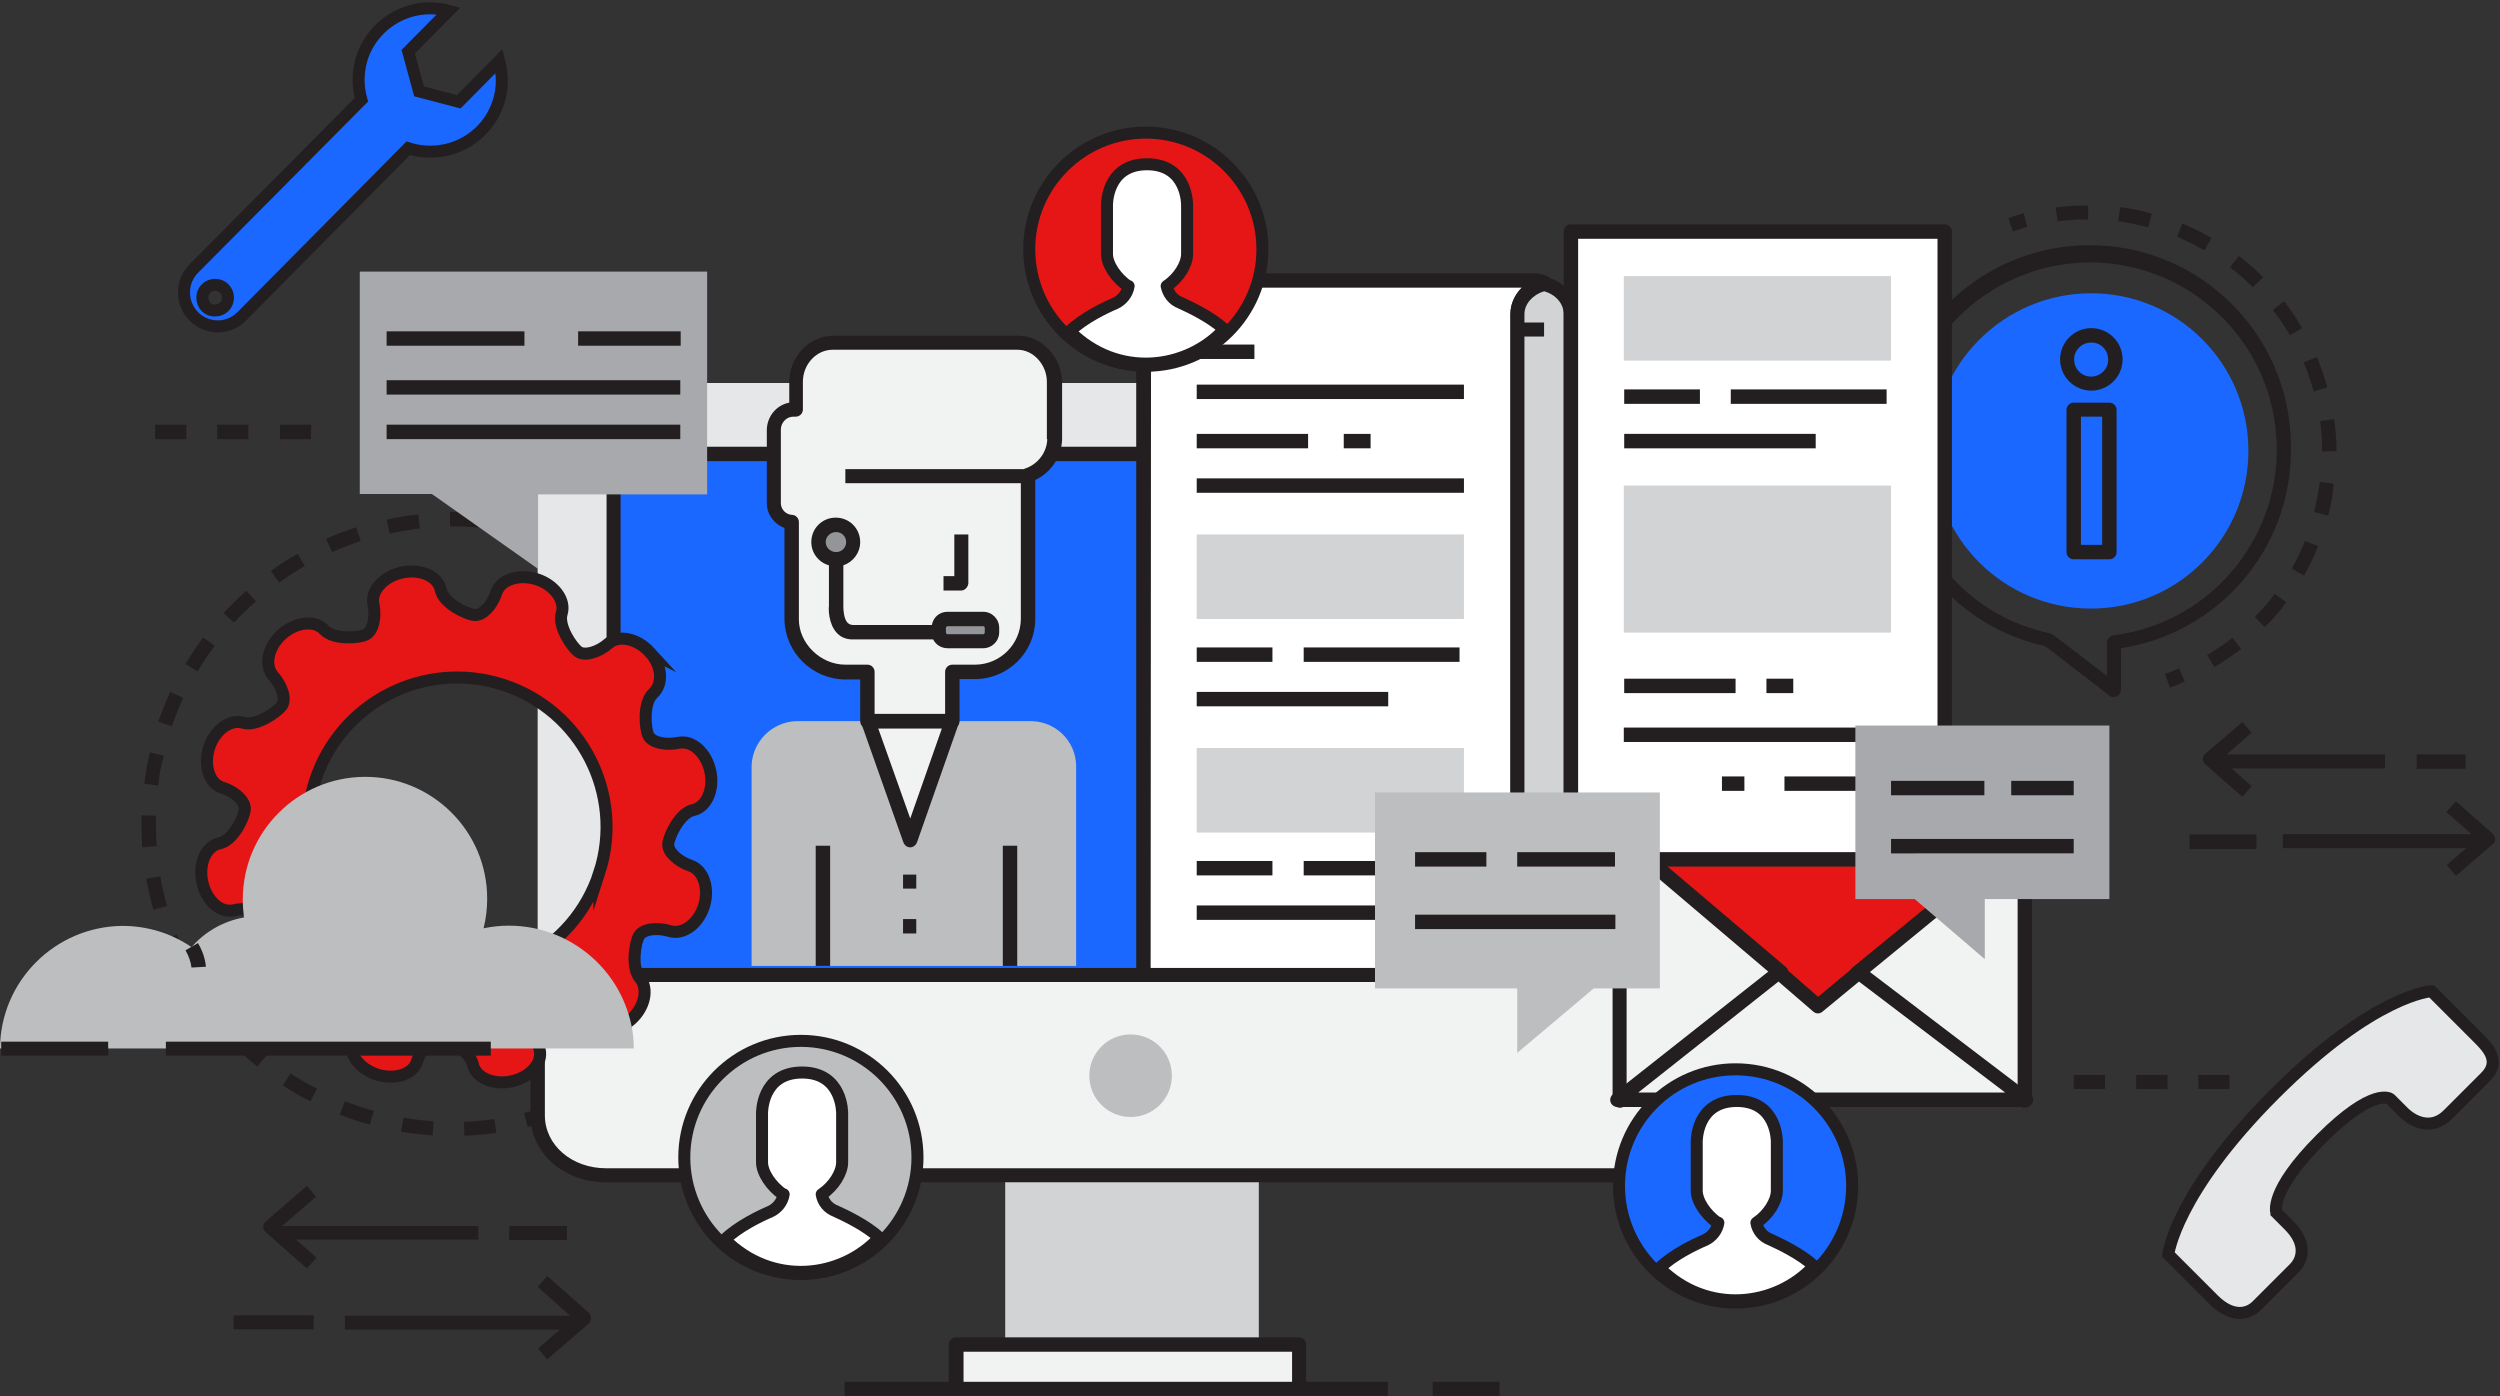 <svg version="1.1" id="Layer_1" xmlns="http://www.w3.org/2000/svg" x="0" y="0" viewBox="0 0 624 348.5" xml:space="preserve"><rect x="0" y="0" width="624" height="348.5" fill="#333333" stroke="none"/><style>.st0{fill:#231f20}.st1{fill:#d1d3d4}.st3{fill:#f1f2f2}.st4{fill:#bcbec0}.st5{fill:#1a68ff}.st6{fill:#e61616}.st7{fill:#939598}.st8{fill:#fff}.st9{fill:#a7a9ac}.st13{fill:#fff;stroke:#231f20;stroke-width:3;stroke-linecap:round;stroke-linejoin:round;stroke-miterlimit:10}</style><path class="st0" d="M115.9 283.5l-.1-3.5c2.5-.1 5.1-.3 7.6-.7l.5 3.5c-2.6.3-5.3.6-8 .7zm-7.9-.1c-2.7-.2-5.3-.5-7.9-.9l.6-3.5c2.5.4 5 .7 7.5.9l-.2 3.5zm23.7-2.1l-.9-3.5c2.5-.6 4.9-1.3 7.3-2.2l1.2 3.3c-2.5 1-5 1.7-7.6 2.4zm-39.4-.6c-2.6-.7-5.1-1.5-7.5-2.5l1.3-3.3c2.4.9 4.8 1.7 7.2 2.4l-1 3.4zm54.3-4.8l-1.5-3.2c2.3-1.1 4.5-2.3 6.7-3.6l1.9 3c-2.3 1.4-4.7 2.7-7.1 3.8zm-69.1-1c-2.4-1.2-4.7-2.5-6.9-4l1.9-3c2.1 1.4 4.3 2.7 6.6 3.8l-1.6 3.2zm82.7-7.3l-2.2-2.8c2-1.5 4-3.2 5.8-4.9l2.4 2.6c-1.9 1.8-3.9 3.5-6 5.1zm-96-1.4c-2.1-1.7-4-3.4-5.9-5.3l2.5-2.5c1.8 1.8 3.7 3.5 5.7 5.1l-2.3 2.7zm107.6-9.5l-2.7-2.3c1.7-1.9 3.2-3.9 4.7-6l2.9 2c-1.5 2.2-3.2 4.3-4.9 6.3zm-118.9-1.6c-1.7-2-3.3-4.2-4.7-6.4l3-2c1.4 2.1 2.9 4.1 4.5 6.1l-2.8 2.3zm128-11.4l-3.1-1.7c1.2-2.2 2.4-4.5 3.4-6.8l3.3 1.4c-1.1 2.5-2.3 4.9-3.6 7.1zm-136.8-1.9c-1.2-2.3-2.4-4.8-3.3-7.2l3.3-1.3c.9 2.3 2 4.6 3.2 6.9l-3.2 1.6zm143.2-12.6l-3.4-1.1c.8-2.4 1.4-4.9 1.9-7.4l3.5.7c-.6 2.7-1.2 5.3-2 7.8zm-149-2.1c-.7-2.5-1.3-5.1-1.8-7.8l3.5-.6c.4 2.5 1 5 1.7 7.4l-3.4 1zm152.2-13.5l-3.5-.4c.3-2.5.4-5 .4-7.6h3.5c0 2.8-.2 5.4-.4 8zm-155-2.1c-.1-1.9-.2-3.9-.2-5.8v-2.2l3.6.1v2.1c0 1.8.1 3.7.2 5.5l-3.6.3zm151.8-9.3c-.1-2.5-.4-5.1-.7-7.6l3.5-.5c.4 2.6.6 5.3.8 7.9l-3.6.2zm-147.8-6.1l-3.5-.5c.3-2.6.8-5.2 1.4-7.8l3.5.8c-.7 2.5-1.2 5-1.4 7.5zm145.6-8.9c-.6-2.5-1.4-4.9-2.3-7.2l3.3-1.2c.9 2.5 1.7 5 2.4 7.6l-3.4.8zm-142.2-5.9l-3.4-1.2c.9-2.5 1.9-5 3-7.4l3.2 1.5c-1 2.4-2 4.7-2.8 7.1zm136.9-8.3c-1.1-2.3-2.3-4.5-3.7-6.6l3-1.9c1.4 2.2 2.7 4.6 3.9 7l-3.2 1.5zm-130.5-5.4l-3-1.9c1.4-2.3 2.9-4.5 4.4-6.6l2.9 2.1c-1.6 2.1-3 4.2-4.3 6.4zm122.4-7.4c-1.5-2-3.2-3.9-5-5.8l2.6-2.5c1.8 1.9 3.6 3.9 5.2 6l-2.8 2.3zm-113.3-4.8l-2.6-2.4c1.8-1.9 3.7-3.8 5.7-5.6l2.4 2.7c-2 1.7-3.8 3.5-5.5 5.3zm102.8-6.2c-1.9-1.6-3.9-3.2-6-4.6l2-2.9c2.2 1.5 4.3 3.1 6.3 4.9l-2.3 2.6zm-91.5-3.8l-2.1-2.9c2.1-1.5 4.4-3 6.7-4.3l1.8 3.1c-2.2 1.2-4.3 2.6-6.4 4.1zm79-4.8c-2.2-1.2-4.5-2.3-6.8-3.3l1.4-3.3c2.4 1 4.8 2.2 7.2 3.5l-1.8 3.1zm-65.8-2.8l-1.5-3.3c2.4-1.1 4.9-2 7.5-2.9L90 135c-2.4.9-4.8 1.8-7.1 2.8zm52-3.1c-2.4-.7-4.9-1.4-7.4-1.8l.7-3.5c2.6.5 5.2 1.2 7.7 1.9l-1 3.4zm-37.6-1.5l-.8-3.5c2.6-.6 5.2-1 7.9-1.3l.4 3.5c-2.5.3-5 .7-7.5 1.3zm22.6-1.5c-2.3-.2-4.6-.3-6.9-.3h-.7v-3.6h.7c2.4 0 4.8.1 7.2.3l-.3 3.6z"/><path class="st1" d="M250.9 293.4h63.3v42.2h-63.3v-42.2z"/><path d="M428.7 112.3c0-8.8-6.5-16.7-15.7-16.7H151.3c-9.2 0-17.1 7.9-17.1 16.7v131.1h294.4V112.3z" fill="#e6e7e8"/><path class="st3" d="M134.3 243.4v35c0 8.8 7.9 15 17.1 15H413c9.2 0 15.7-6.2 15.7-15v-35H134.3z"/><path class="st0" d="M413 295.1H151.3c-10.6 0-18.9-7.3-18.9-16.7v-35c0-1 .8-1.8 1.8-1.8h294.4c1 0 1.8.8 1.8 1.8v35c.1 9.7-7.3 16.7-17.4 16.7zm-277-50v33.3c0 7.4 6.7 13.2 15.3 13.2H413c8.2 0 13.9-5.4 13.9-13.2v-33.3H136z"/><path class="st4" d="M292.5 268.5c0 5.7-4.6 10.3-10.3 10.3-5.7 0-10.3-4.6-10.3-10.3 0-5.7 4.6-10.3 10.3-10.3s10.3 4.6 10.3 10.3z"/><path class="st3" d="M238.7 335.6h85.6v11.1h-85.6v-11.1z"/><path class="st5" d="M153.2 113.4H411v130H153.2v-130z"/><path class="st0" d="M410.9 245.1H153.2c-1 0-1.8-.8-1.8-1.8v-130c0-1 .8-1.8 1.8-1.8H411c1 0 1.8.8 1.8 1.8v130c-.1 1-.9 1.8-1.9 1.8zm-256-3.5h254.2V115.1H154.9v126.5zM326 335.6c0-1-.8-1.8-1.8-1.8h-85.6c-1 0-1.8.8-1.8 1.8v9.3h-26v3.5h135.6v-3.5H326v-9.3zm-85.5 1.8h82v7.5h-82v-7.5zM357.6 344.9h16.7v3.5h-16.7z"/><path class="st5" d="M482.5 112.6c0 21.7 17.6 39.3 39.4 39.3 21.7 0 39.3-17.6 39.3-39.4 0-21.7-17.6-39.4-39.4-39.3-21.7.1-39.3 17.7-39.3 39.4z"/><path class="st0" d="M502.4 57.8l-1.1-3.4c1.3-.4 2.5-.8 3.8-1.2l.9 3.4c-1.1.4-2.4.8-3.6 1.2zm50.3 108.7l-1.8-3c2.2-1.3 4.3-2.7 6.3-4.3l2.2 2.8c-2.2 1.6-4.4 3.1-6.7 4.5zm12.6-10l-2.5-2.5c1.8-1.8 3.5-3.7 5-5.8l2.8 2.1c-1.5 2.3-3.3 4.3-5.3 6.2zm9.8-12.8l-3.1-1.8c1.3-2.2 2.4-4.5 3.3-6.9l3.3 1.3c-1 2.6-2.2 5-3.5 7.4zm6-15l-3.5-.9c.6-2.5 1.1-5 1.4-7.5l3.5.4c-.2 2.8-.7 5.4-1.4 8zm-1.5-16c0-2.5-.2-5.1-.5-7.6l3.5-.5c.4 2.7.6 5.4.6 8l-3.6.1zm-2.1-15c-.7-2.4-1.5-4.8-2.5-7.2l3.3-1.4c1 2.5 1.9 5 2.6 7.6l-3.4 1zm-5.9-14c-1.3-2.2-2.7-4.3-4.3-6.3l2.8-2.2c1.7 2.1 3.2 4.4 4.5 6.7l-3 1.8zm-9.3-12c-1.8-1.8-3.7-3.5-5.7-5l2.2-2.8c2.1 1.6 4.2 3.4 6.1 5.3l-2.6 2.5zm-12.1-9.2c-2.2-1.3-4.5-2.4-6.8-3.4l1.3-3.3c2.5 1 4.9 2.2 7.3 3.6l-1.8 3.1zm-14-5.8c-2.5-.6-5-1.1-7.5-1.5l.5-3.5c2.7.3 5.3.9 7.9 1.6l-.9 3.4zm-22.6-1.4l-.5-3.5c2.7-.4 5.4-.5 8.1-.5v3.5c-2.6-.1-5.1.1-7.6.5zm28 116.3l-1.2-3.4c1.2-.4 2.4-.9 3.5-1.4l1.4 3.3c-1.2.6-2.4 1.1-3.7 1.5zM527.6 174c-.4 0-.8-.1-1.1-.4l-16-12.3c-23-5.1-39.1-25.2-39.1-49.2-.4-27.7 21.8-50.5 49.5-50.9 27.7-.4 50.5 21.8 50.9 49.5v1.4c.2 24.8-17.9 45.9-42.4 49.7v10.4c0 .7-.4 1.3-1 1.6-.3.2-.5.2-.8.2zm-5.8-108.5c-25.8 0-46.8 21-46.8 46.8 0 22.4 15.1 41.2 36.7 45.8.3.1.5.2.7.3l13.5 10.3v-8.3c0-.9.7-1.6 1.5-1.8 25.6-3.2 43.8-26.6 40.5-52.3-2.9-23.2-22.6-40.7-46.1-40.8z"/><path class="st0" d="M526.5 100.5h-8.9c-1 0-1.8.8-1.8 1.8v35.5c0 1 .8 1.8 1.8 1.8h8.9c1 0 1.8-.8 1.8-1.8v-35.5c0-1-.8-1.8-1.8-1.8zm-1.8 35.5h-5.3v-32h5.3v32zM522 81.9c-4.3 0-7.8 3.5-7.8 7.8s3.5 7.8 7.8 7.8 7.8-3.5 7.8-7.8-3.5-7.8-7.8-7.8zm4.2 7.9c0 2.3-1.9 4.2-4.3 4.2-2.3 0-4.2-1.9-4.2-4.3 0-2.3 1.9-4.2 4.3-4.2s4.2 1.9 4.2 4.3z"/><path class="st6" d="M453.8 251.1l10.1-8.2 41.8-34.1h-102L444 243l9.8 8.1z"/><path class="st3" d="M404.3 208.7v66.1l40.3-31.9-40.3-34.2z"/><path class="st0" d="M404.3 276.5c-.3 0-.5-.1-.8-.2-.6-.3-1-.9-1-1.6v-66.1c0-1 .8-1.8 1.8-1.8.4 0 .8.1 1.2.4l40.3 34.2c.4.3.6.9.6 1.4 0 .5-.3 1-.7 1.4l-40.3 31.9c-.3.3-.7.4-1.1.4zm1.7-64v58.6l35.7-28.3-35.7-30.3z"/><path class="st3" d="M463.6 242.8l41.8 31.9v-66.1l-41.8 34.2z"/><path class="st0" d="M505.4 276.5c-.4 0-.8-.1-1.1-.4l-41.8-31.9c-.4-.3-.7-.8-.7-1.4 0-.5.2-1.1.7-1.4l41.8-34.2c.5-.4 1.3-.5 1.9-.2.6.3 1 .9 1 1.6v66.1c0 .7-.4 1.3-1 1.6-.3.1-.6.2-.8.2zm-38.9-33.7l37.1 28.3v-58.7l-37.1 30.4z"/><path class="st3" d="M453.8 251.1l-9.8-8.4-40.3 31.8h102l-41.8-31.8-10.1 8.4z"/><path class="st0" d="M505.7 276.3h-102c-1 0-1.8-.8-1.8-1.8 0-.5.3-1.1.7-1.4l40.3-31.8c.7-.5 1.6-.5 2.3 0l8.6 7.5 9-7.5c.7-.5 1.6-.5 2.2 0l41.8 31.8c.8.6.9 1.7.3 2.5-.4.4-.9.6-1.4.7zm-96.8-3.6h91.6L464 245l-9.1 7.5c-.7.6-1.6.6-2.3 0l-8.7-7.5-35 27.7zM228.7 166h8.9v3.6h-8.9V166z"/><path class="st3" d="M198.1 102.3h.6v-6.9c0-5.1 4.1-9.8 9.2-9.8h46.2c5.1 0 9.1 4.6 9.1 9.8v14.3c-.1 4.1-2.8 7.7-6.7 9v36.1c-.1 7.2-5.9 13-13.1 13.1h-5.8V180h-21.1v-12.2H211c-7.1 0-13.4-5.9-13.4-13.1v-24.4c-2.5-.2-4.4-2.2-4.4-4.7v-18.4c-.1-2.7 2.1-4.9 4.9-4.9z"/><path class="st4" d="M187.6 241.1v-50c.2-6 5.1-10.9 11.1-11.1h58.9c6 .2 10.9 5 11 11.1v50"/><path class="st3" d="M227.2 209.7l10.4-29.6h-20.9l10.5 29.6z"/><path class="st0" d="M227.2 211.5c-.8 0-1.4-.5-1.7-1.2L215 180.6c-.2-.5-.1-1.1.2-1.6.3-.5.9-.8 1.5-.8h20.9c1 0 1.8.8 1.8 1.8 0 .2 0 .4-.1.6l-10.4 29.6c-.3.8-1 1.3-1.7 1.3zm-8-29.7l8 22.5 7.9-22.5h-15.9z"/><path class="st0" d="M254.2 83.8H208c-6 0-11 5.3-11 11.5v5.2c-3.2.6-5.5 3.4-5.6 6.7v18.4c0 2.8 1.8 5.2 4.4 6.2v22.9c.2 8.2 6.9 14.8 15.1 14.9h3.8V180c0 1 .8 1.8 1.8 1.8H237.7c1 0 1.8-.8 1.8-1.8v-10.5h4c8.2-.1 14.8-6.7 14.9-14.8v-34.9c4-1.9 6.6-5.8 6.7-10.2V95.3c-.1-6.2-5.1-11.5-10.9-11.5zm7.2 25.8c-.1 3.3-2.3 6.2-5.4 7.3-.2 0-.3.1-.4.2H211v3.5h43.8v34c-.1 6.2-5.1 11.2-11.3 11.3h-5.8c-1 0-1.8.8-1.8 1.8v10.5h-17.6v-10.5c0-1-.8-1.8-1.8-1.8H211c-6.2 0-11.6-5.3-11.6-11.3v-24.3c0-1-.8-1.8-1.8-1.8-1.5-.1-2.7-1.4-2.7-2.9v-18.4c0-1.7 1.4-3.2 3.1-3.2h.6c1 0 1.8-.8 1.8-1.8v-6.9c0-4.4 3.4-8 7.4-8H254c3.9 0 7.3 3.7 7.3 8v14.3zM225.4 229.4h3.3v3.6h-3.3zM225.4 218.3h3.3v3.5h-3.3z"/><path class="st0" d="M239.9 147.4h-4.4v-3.6h2.7v-10.4h3.5v12.2c-.1 1-.9 1.8-1.8 1.8zM203.6 211.1h3.6v30h-3.6v-30zm46.7 0h3.6v30h-3.6v-30z"/><path class="st7" d="M236.5 154.5h8.9c1.2 0 2.2 1 2.2 2.2v1.1c0 1.2-1 2.2-2.2 2.2h-8.9c-1.2 0-2.2-1-2.2-2.2v-1.1c0-1.2 1-2.2 2.2-2.2zM204.4 135.3c0 2.4 1.9 4.3 4.3 4.3s4.3-1.9 4.3-4.3-1.9-4.3-4.3-4.3-4.3 1.9-4.3 4.3z"/><path class="st0" d="M245.4 152.7h-8.9c-2 0-3.6 1.4-3.9 3.3h-19.7c-.5 0-.9-.2-1.3-.5-1-1-1.1-3.3-1.1-4.1v-10.3c2.4-.8 4.2-3.1 4.2-5.8 0-3.4-2.7-6.1-6.1-6.1-3.4 0-6.1 2.7-6.1 6.1 0 2.8 1.9 5.1 4.4 5.8v10.2c-.1.4-.2 4.4 2 6.7 1 1.1 2.4 1.6 3.9 1.6h20.1c.7 1.3 2 2.2 3.6 2.2h8.9c2.2 0 4-1.8 4-4v-1.1c0-2.2-1.8-4-4-4zm-39.3-17.4c0-1.4 1.2-2.5 2.6-2.5 1.4 0 2.5 1.1 2.5 2.5s-1.1 2.5-2.5 2.5-2.6-1.1-2.6-2.5zm39.3 23h-8.9c-.2 0-.4-.2-.4-.5v-1.1c0-.2.2-.4.4-.4h8.9c.2 0 .4.2.4.4v1.1c0 .3-.2.5-.4.5z"/><path class="st3" d="M378.7 82.3h6.7M378.7 202.3h6.7"/><path class="st0" d="M378.7 200.5h6.7v3.6h-6.7v-3.6z"/><path class="st3" d="M298.7 87.8h14.5M298.7 97.8h66.7M298.7 110h27.8M298.7 121.2h66.7M335.4 110h6.7M405.4 171.1h27.8M440.9 171.1h6.7M472 195.6h-26.7M472 183.4h-66.7M435.4 195.6h-5.6M298.7 163.4h18.9M325.4 163.4h38.9M298.7 174.5h47.8M298.7 216.7h18.9M325.4 216.7h38.9M298.7 227.8h47.8"/><g><path class="st8" d="M385.4 70.6c-.7-.3-1.5-.4-2.3-.5h-88.9c-4.7-.1-8.6 3.6-8.8 8.3v165h93.3v-165c0-3.7 2.9-6.9 6.7-7.8z"/><path class="st0" d="M378.7 245.1h-93.3c-1 0-1.8-.8-1.8-1.8v-165c0-5.5 4.8-10.1 10.6-10.1h88.9c.7 0 1.4.2 2.1.4l.6.2c1 .2 1.5 1.2 1.3 2.1-.2.6-.7 1.2-1.3 1.3-3 .7-5.3 3.4-5.3 6.1v165c0 1.1-.8 1.8-1.8 1.8zm-91.5-3.5H377V78.4c0-2.5 1-4.8 2.8-6.6h-85.5c-3.7-.1-6.8 2.8-7 6.6l-.1 163.2z"/><path class="st1" d="M385.4 70.8c-3.8.9-6.7 4-6.7 7.6v127.8c0 3.6 2.9 6.6 6.7 7.6 3.8-.9 6.7-3.9 6.7-7.6V78.4c-.1-3.7-2.9-6.7-6.7-7.6z"/><path class="st0" d="M385.4 215.5h-.4c-4.7-1.1-8-5-8-9.3V78.4c0-4.3 3.3-8.1 8-9.3.3-.1.6-.1.8 0 4.7 1.1 8 5 8 9.3v127.8c0 4.3-3.3 8.1-8 9.3h-.4zm0-142.8c-2.9.9-4.9 3.2-4.9 5.7v127.8c0 2.6 2 4.9 4.9 5.7 2.9-.9 4.9-3.2 4.9-5.7V78.4c0-2.6-2-4.9-4.9-5.7z"/><path class="st0" d="M378.7 80.5h6.7V84h-6.7v-3.5zM298.7 86h14.4v3.6h-14.4V86zM298.7 96h66.7v3.6h-66.7V96zM298.7 108.3h27.8v3.6h-27.8v-3.6zM298.7 119.4h66.7v3.6h-66.7v-3.6zM335.4 108.3h6.7v3.6h-6.7v-3.6z"/><path class="st1" d="M298.7 133.4h66.7v21.1h-66.7v-21.1z"/><path class="st0" d="M298.7 161.6h18.9v3.6h-18.9v-3.6zM325.4 161.6h38.9v3.6h-38.9v-3.6zM298.7 172.7h47.8v3.6h-47.8v-3.6z"/><path class="st1" d="M298.7 186.7h66.7v21.1h-66.7v-21.1z"/><path class="st0" d="M298.7 214.9h18.9v3.6h-18.9v-3.6zM325.4 214.9h38.9v3.6h-38.9v-3.6zM298.7 226h47.8v3.6h-47.8V226z"/></g><path class="st3" d="M405.4 98.9h18.9M432 98.9h38.9M405.4 110h47.8"/><g><path class="st8" d="M385.5 214c.8.3 1.6.4 2.4.5h88.9c4.7.1 8.5-3.6 8.6-8.3V57.8H392v148.4c-.1 3.8-2.8 7-6.5 7.8z"/><path class="st0" d="M476.8 216.3h-88.9c-.8 0-1.5-.2-2.3-.4l-.5-.1c-1-.2-1.5-1.2-1.3-2.1.2-.7.7-1.2 1.3-1.3 2.9-.6 5-3.1 5.2-6V57.8c0-1 .8-1.8 1.8-1.8h93.3c1 0 1.8.8 1.8 1.8v148.4c-.1 5.6-4.8 10.1-10.4 10.1zm-85.7-3.6h85.7c3.7.1 6.7-2.8 6.8-6.5V59.6h-89.7v146.6c-.1 2.4-1.1 4.8-2.8 6.5z"/><path class="st0" d="M405.4 169.4h27.8v3.6h-27.8v-3.6zM440.9 169.4h6.7v3.6h-6.7v-3.6zM445.4 193.8h26.7v3.6h-26.7v-3.6zM405.4 181.6H472v3.6h-66.7v-3.6zM429.8 193.8h5.6v3.6h-5.6v-3.6z"/><path class="st1" d="M405.4 68.9H472V90h-66.7V68.9z"/><path class="st0" d="M405.4 97.2h18.9v3.6h-18.9v-3.6zM432 97.2h38.9v3.6H432v-3.6zM405.4 108.3h47.8v3.6h-47.8v-3.6z"/><path class="st1" d="M405.4 121.2H472v36.7h-66.7v-36.7z"/></g><g><path class="st9" d="M89.8 67.8h86.7v55.6h-42.2V142l-26.5-18.7h-18V67.8z"/><path class="st0" d="M96.5 82.7h34.4v3.6H96.5v-3.6zm47.8 0h25.6v3.6h-25.6v-3.6zM96.5 94.9h73.3v3.6H96.5v-3.6zm0 11.1h73.3v3.6H96.5V106z"/></g><path d="M568.2 302.7l3.1 3.1c4.7 4.7 3.4 8.7 1.3 10.8l-9.3 9.3c-2.1 2.1-6 3.2-10.7-1.4l-11.4-11.4s1.7-15.2 26.6-40.1 39.1-25.6 39.1-25.6l11.4 11.4c2.4 2.4 6.2 6 2 10.1l-9.3 9.3c-4.2 4.2-8.9 1.7-11.3-.8l-3.1-3.1s-4.1-3.2-17.3 10-11.1 18.4-11.1 18.4z" fill="#e6e7e8" stroke="#231f20" stroke-width="3" stroke-miterlimit="10"/><path class="st0" d="M77.6 109.6h-7.7V106h7.8l-.1 3.6zm-15.6 0h-7.8V106H62v3.6zm-15.5 0h-7.8V106h7.8v3.6z"/><g><path class="st0" d="M78.9 298.7l-2.3-2.7-10.3 8.9c-.4.3-.6.8-.6 1.3s.2 1 .6 1.3l10.3 9.1 2.4-2.7-5.1-4.5h45.5V306h-49l8.5-7.3zM127.1 306h14.4v3.5h-14.4z"/></g><path d="M162.2 162.8c-3.2-3.5-7.8-4.4-10.3-2.2s-5.9 3.2-7.5 2.1-5.2-6.4-4.2-9.6-1.8-7.1-6.2-8.5-9 0-10.1 3.3-3.5 5.8-5.5 5.6-7.7-2.9-8.4-6.3-5.1-5.3-9.7-4.3-7.8 4.6-7.1 7.9-.1 6.7-1.9 7.6-8.1 1.3-10.4-1.2-7-2-10.5 1.1-4.5 7.8-2.2 10.4 3.3 5.9 2.1 7.5-6.4 5.2-9.6 4.2-7.1 1.8-8.5 6.2 0 9 3.3 10 5.8 3.5 5.6 5.5-2.9 7.7-6.3 8.4-5.3 5.1-4.3 9.7 4.5 7.8 7.9 7 6.7.1 7.6 1.9 1.3 8.1-1.2 10.4-2 7 1.1 10.5 7.8 4.5 10.3 2.2 5.9-3.2 7.5-2.1 5.3 6.4 4.2 9.6 1.8 7.1 6.2 8.5 9 0 10-3.3 3.5-5.8 5.5-5.6 7.7 2.9 8.4 6.3 5.1 5.3 9.7 4.3 7.8-4.5 7-7.9.1-6.8 1.9-7.6 8.1-1.4 10.4 1.2c2.3 2.6 7 2 10.5-1.1s4.4-7.8 2.2-10.4-1.2-8.8-.2-10.5 4.4-2.2 7.7-1.2 7.1-1.8 8.5-6.2-.1-9-3.3-10.1-5.8-3.5-5.6-5.5 2.9-7.7 6.2-8.4 5.3-5.1 4.3-9.7-4.5-7.8-7.9-7.1-6.8-.1-7.6-1.9-1.3-8.1 1.2-10.4 2.4-6.8-.8-10.3h0zm-12.6 55c-6.3 19.6-27.3 30.4-46.9 24.1S72.3 214.6 78.6 195c6.3-19.6 27.3-30.4 46.9-24.1 19.6 6.3 30.4 27.3 24.1 46.9 0 0 0 0 0 0z" fill="#e61616" stroke="#231f20" stroke-width="3" stroke-miterlimit="10"/><path d="M48.4 67c-3.3 3.3-3.3 8.7 0 12s8.7 3.3 12-.1h0L101.9 37v0c9.4 3 19.5-2.1 22.5-11.5 1.1-3.3 1.1-6.9.2-10.3l-10.1 10.2-9.9-2.6-2.7-9.9L112 2.7C102.5.1 92.7 5.8 90.1 15.3c-.8 3.1-.8 6.4.1 9.6L48.4 67zm2.1 7.3c0-1.8 1.4-3.2 3.2-3.2 1.8 0 3.2 1.4 3.2 3.2 0 1.8-1.4 3.2-3.2 3.2-1.8.1-3.2-1.4-3.2-3.2 0 0 0 0 0 0z" fill="#1a68ff" stroke="#231f20" stroke-width="3" stroke-miterlimit="10"/><g><path class="st4" d="M30.5 231.1c6.2 0 12.2 1.8 17.3 5.3 3.4-3.9 8-6.5 13.1-7.4-.2-1.5-.3-3-.3-4.5 0-16.8 13.6-30.5 30.4-30.6s30.6 13.5 30.6 30.4c0 2.5-.3 5-.9 7.4 16.9-3.5 33.4 7.4 36.9 24.2.4 1.9.6 3.8.6 5.8H0c.1-16.8 13.7-30.4 30.5-30.6z"/><path class="st0" d="M47.8 241.5c-.2-1.5-.7-2.9-1.5-4.3l3.1-1.8c1.1 1.8 1.8 3.8 2 5.9l-3.6.2zM41.4 260h81.1v3.5H41.4V260zM.3 260H27v3.5H.3V260z"/></g><g><path class="st4" d="M414.3 197.8h-71.1v48.9h35.5v16.1l19.1-16.1h16.5v-48.9z"/><path class="st0" d="M378.7 212.7h24.4v3.6h-24.4v-3.6zm-25.5 0H371v3.6h-17.8v-3.6zm0 15.6h50v3.6h-50v-3.6z"/></g><g><path class="st9" d="M463.2 181.1h63.3v43.3h-31.1v15l-17.5-15h-14.8v-43.3z"/><path class="st0" d="M472 194.9h23.3v3.6H472v-3.6zm30 0h15.6v3.6H502v-3.6zm-30 14.5h45.6v3.6H472v-3.6z"/></g><g><path class="st6" d="M286 91.3c-16 0-29.1-13.1-29.1-29.1S270 33.1 286 33.1s29.1 13.1 29.1 29.1-13 29.1-29.1 29.1z"/><path class="st0" d="M286 34.6c15.2 0 27.6 12.4 27.6 27.6S301.3 89.8 286 89.8s-27.6-12.4-27.6-27.6 12.4-27.6 27.6-27.6m0-3c-16.9 0-30.6 13.7-30.6 30.6s13.7 30.6 30.6 30.6 30.6-13.7 30.6-30.6-13.7-30.6-30.6-30.6z"/><g><path class="st13" d="M291.2 71.4c3-2 5.1-5.4 5.1-8V51.2s.2-10.2-10-10.2-10 10.2-10 10.2v12.2c0 2.6 2.3 6 5.2 8h.2c-.3 1.9-1.6 3.5-3.3 4.3-2.6 1.1-8 3.7-11.4 7 11.8 11.8 29.1 9.8 38.6-.5-3.4-3.1-8.5-5.5-10.9-6.6-1.9-.7-3.1-2.3-3.5-4.2z"/></g></g><g><path class="st5" d="M433.2 325.1c-16 0-29.1-13.1-29.1-29.1s13.1-29.1 29.1-29.1 29.1 13.1 29.1 29.1-13.1 29.1-29.1 29.1z"/><path class="st0" d="M433.2 268.4c15.2 0 27.6 12.4 27.6 27.6s-12.4 27.6-27.6 27.6-27.6-12.4-27.6-27.6 12.3-27.6 27.6-27.6m0-3c-16.9 0-30.6 13.7-30.6 30.6s13.7 30.6 30.6 30.6 30.6-13.7 30.6-30.6-13.7-30.6-30.6-30.6z"/><g><path class="st13" d="M438.4 305.2c3-2 5.1-5.4 5.1-8V285s.2-10.2-10-10.2-10 10.2-10 10.2v12.2c0 2.6 2.3 6 5.2 8h.2c-.3 1.9-1.6 3.5-3.3 4.3-2.6 1.1-8 3.7-11.4 7 11.8 11.8 29.1 9.8 38.6-.5-3.4-3.1-8.5-5.5-10.9-6.6-1.9-.7-3.2-2.3-3.5-4.2z"/></g></g><g><path class="st0" d="M548.7 268.3h7.8v3.5h-7.8zM533.2 268.3h7.8v3.5h-7.8zM517.6 268.3h7.8v3.5h-7.8z"/></g><g><path class="st0" d="M546.5 208.3h16.7v3.6h-16.7v-3.6zM622.2 208.1L613 200l-2.4 2.7 6.3 5.5h-47.1v3.5h45.8l-4.9 4.2 2.3 2.7 9.2-7.9c.4-.3.6-.8.6-1.3 0-.4-.2-.9-.6-1.3z"/></g><g><path class="st0" d="M595.4 188.3h-39.6l6.2-5.4-2.3-2.7-9.2 7.9c-.1 0-.1.1-.2.2-.7.7-.6 1.9.2 2.5l9.2 8.1 2.3-2.7-5-4.4h38.3v-3.5zM603.2 188.3h12.2v3.6h-12.2z"/></g><g><path class="st0" d="M146.9 327.6l-10.3-9.1-2.4 2.7 8.1 7.2H86.1v3.5h53.6l-5.4 4.7 2.3 2.7 10.3-8.9c.4-.3.6-.8.6-1.3 0-.7-.2-1.2-.6-1.5zM58.3 328.3h20v3.5h-20z"/></g><g><path class="st4" d="M199.9 318c-16 0-29.1-13.1-29.1-29.1s13.1-29.1 29.1-29.1 29.1 13.1 29.1 29.1-13.1 29.1-29.1 29.1z"/><path class="st0" d="M199.9 261.3c15.2 0 27.6 12.4 27.6 27.6 0 15.2-12.4 27.6-27.6 27.6s-27.6-12.4-27.6-27.6c0-15.2 12.4-27.6 27.6-27.6m0-3c-16.9 0-30.6 13.7-30.6 30.6s13.7 30.6 30.6 30.6 30.6-13.7 30.6-30.6-13.7-30.6-30.6-30.6z"/><g><path class="st13" d="M205.1 298.1c3-2 5.1-5.4 5.1-8v-12.2s.2-10.2-10-10.2-10 10.2-10 10.2v12.2c0 2.6 2.3 6 5.2 8h.2c-.3 1.9-1.6 3.5-3.3 4.3-2.6 1.1-8 3.7-11.4 7 11.8 11.8 29.1 9.8 38.6-.5-3.4-3.1-8.5-5.5-10.9-6.6-1.9-.7-3.2-2.3-3.5-4.2z"/></g></g></svg>